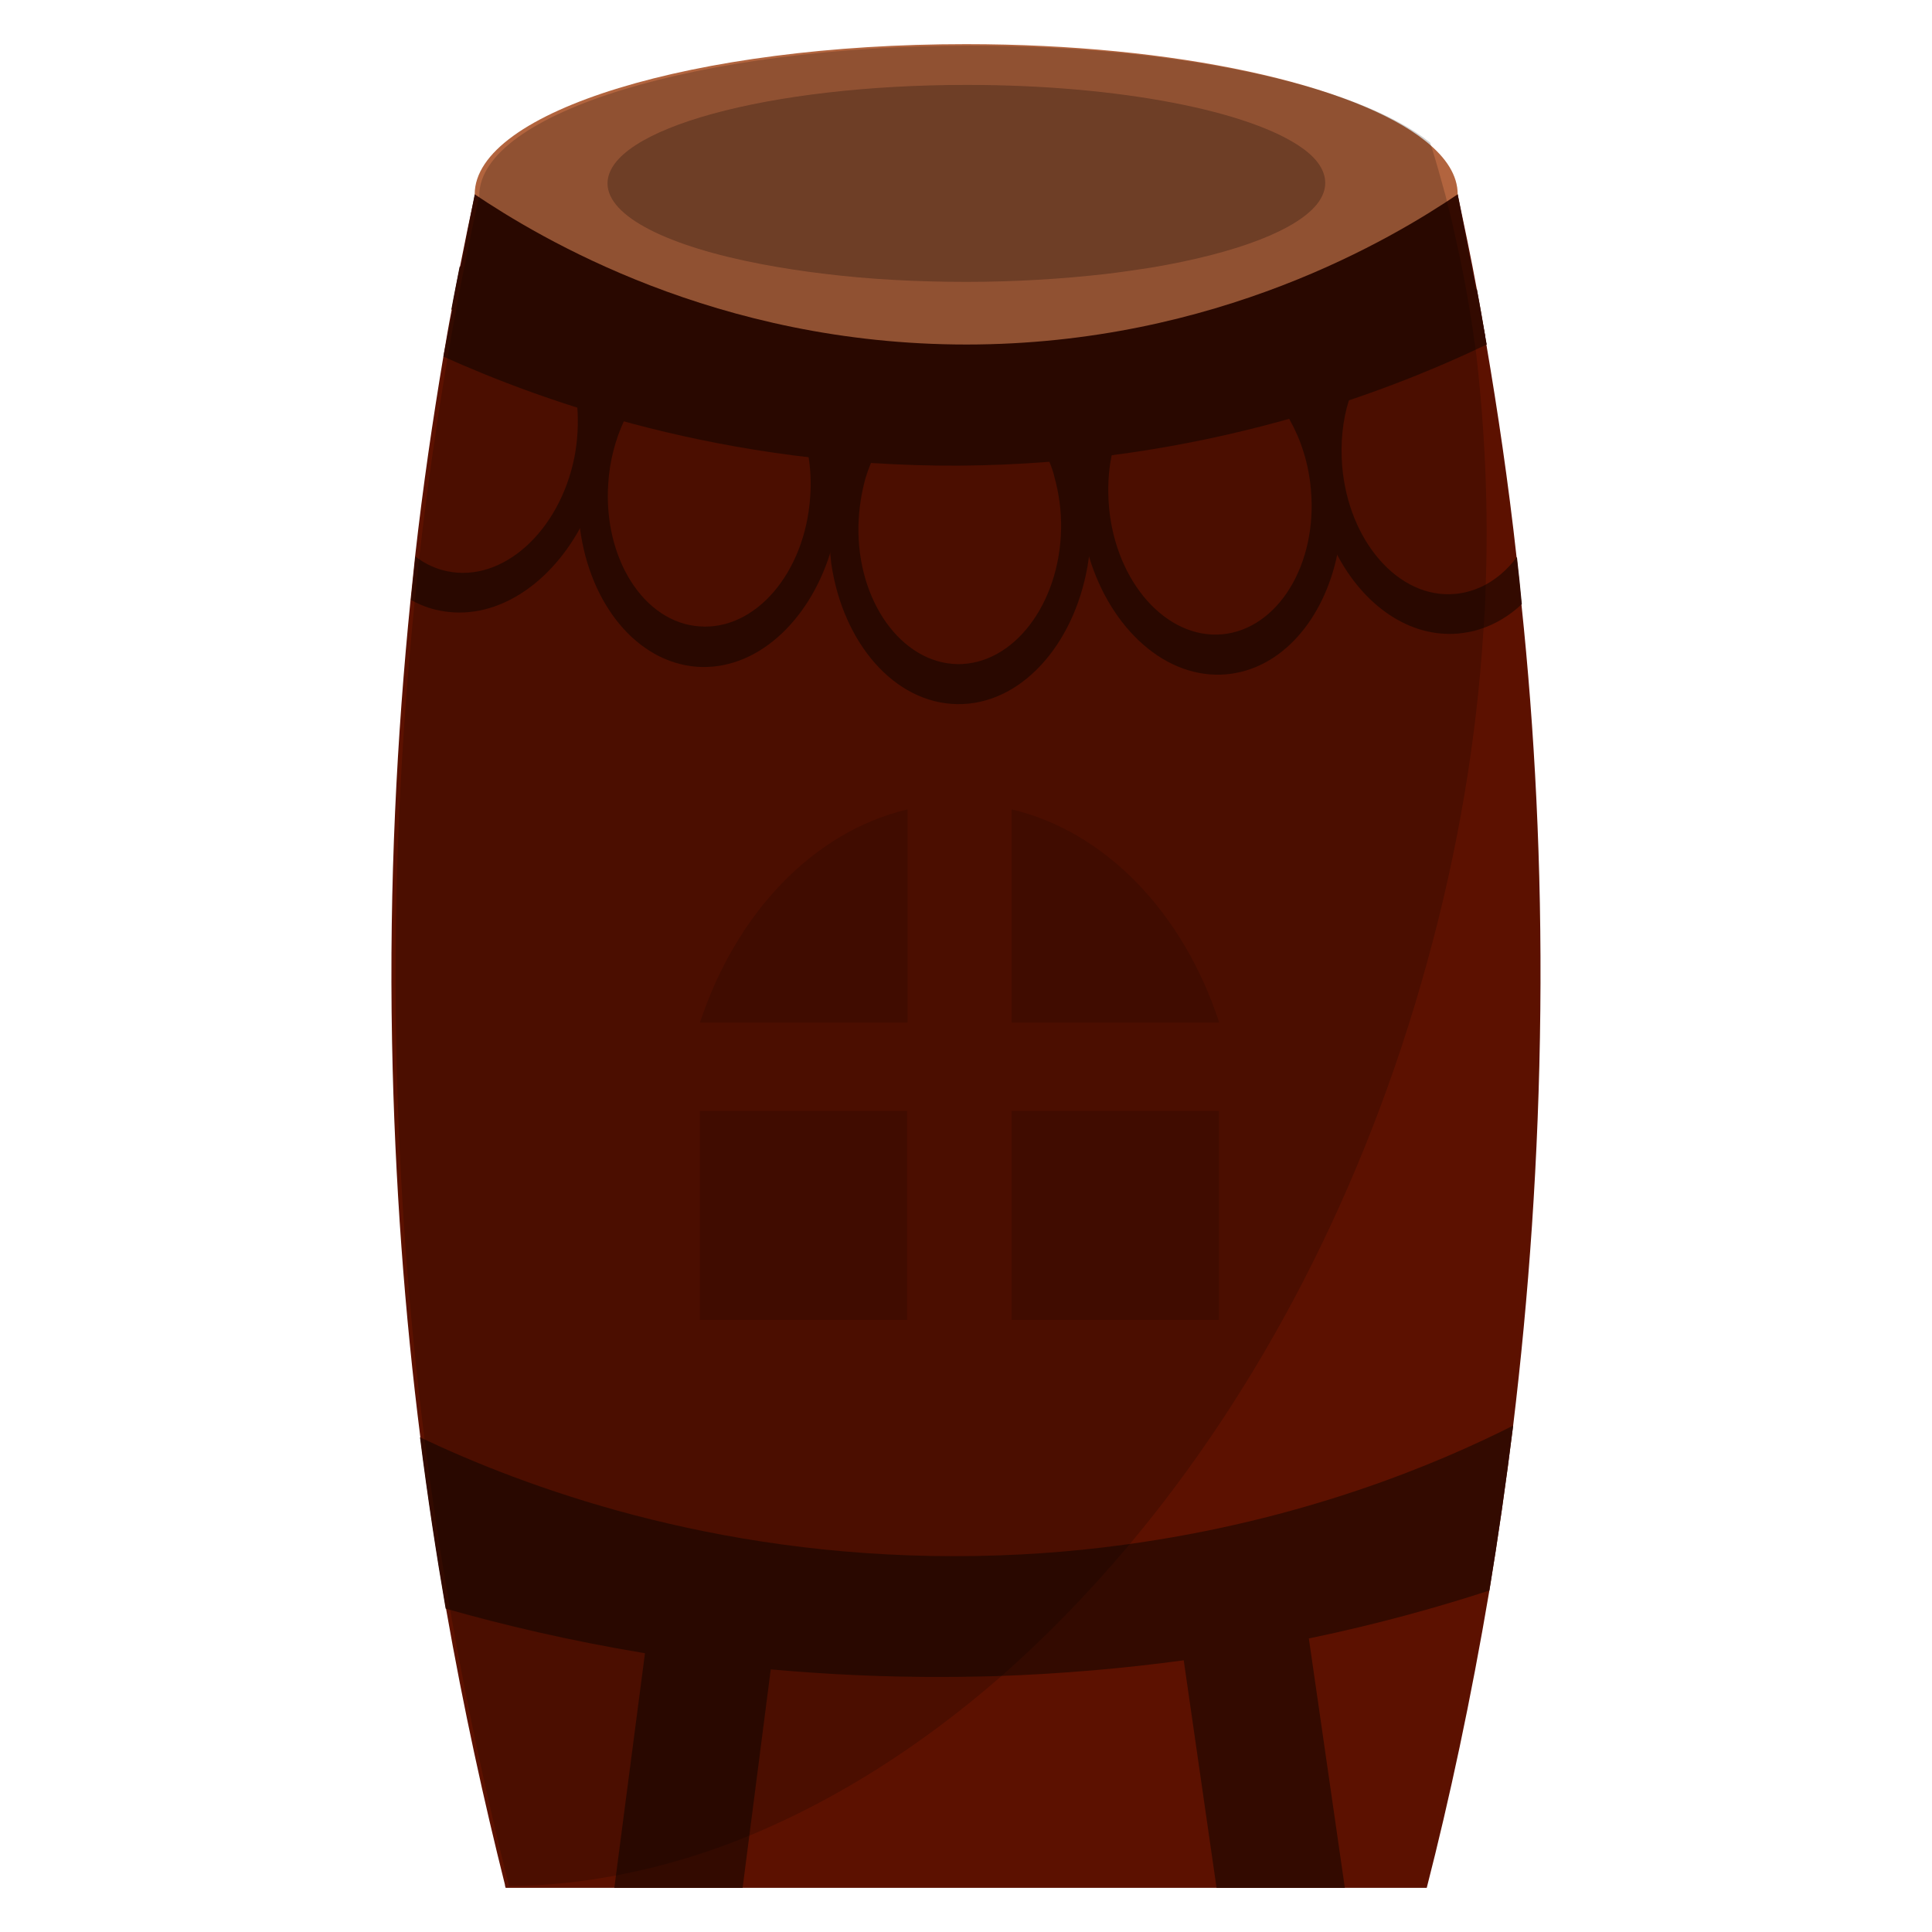 <?xml version="1.0" encoding="utf-8"?>
<!-- Generator: Adobe Illustrator 27.6.1, SVG Export Plug-In . SVG Version: 6.00 Build 0)  -->
<svg version="1.1" id="Capa_1" xmlns="http://www.w3.org/2000/svg" xmlns:xlink="http://www.w3.org/1999/xlink" x="0px" y="0px"
	 viewBox="0 0 512 512" style="enable-background:new 0 0 512 512;" xml:space="preserve">
<style type="text/css">
	.st0{fill:#5C1100;}
	.st1{fill:#B2643E;}
	.st2{fill:#330A00;}
	.st3{opacity:0.14;}
	.st4{fill:#874C2F;}
	.st5{opacity:0.19;}
</style>
<path class="st0" d="M408.2,267.7c-0.4,39.3-3.1,76.2-7.2,110.1c-1.9,15.2-4,29.8-6.3,43.7c-4.9,29-10.6,55.4-16.6,78.8H134
	c-0.1-0.3-0.2-0.6-0.2-0.9c-5.5-21.9-10.9-46.3-15.6-73.1c-2.5-14.5-4.8-29.6-6.8-45.4c-4.1-32.4-6.8-67.5-7.5-104.9
	c-0.8-42.1,1.3-81.2,4.9-117c0.4-3.9,0.8-7.7,1.2-11.5c2.1-18.7,4.7-36.3,7.5-53c0.7-4.2,1.4-8.3,2.2-12.4c0.7-3.9,1.4-7.7,2.2-11.4
	c1.3-6.6,2.6-13,4-19.2h260.4c1.7,8.1,3.5,16.6,5.1,25.3c0.8,4.1,1.5,8.2,2.2,12.4c0.1,0.6,0.2,1.2,0.3,1.9l0,0.2
	c3,17.6,5.8,36.4,8,56.3c0.5,4.2,0.9,8.4,1.3,12.6C406.7,193.4,408.6,229.3,408.2,267.7z"/>
<path class="st1" d="M386.3,51.5c0,2.7-0.8,5.2-2.5,7.8c-7.2,11.2-29.7,20.7-60.5,26.4c-5.3,1-10.8,1.9-16.6,2.6c0,0,0,0,0,0h0
	c-15.6,2-32.7,3.1-50.7,3.1c-18.1,0-35.4-1.1-51-3.2c-8.2-1.1-16-2.4-23.3-3.9h0C148,77,125.8,65,125.8,51.5
	c0-22,58.3-39.8,130.2-39.8c55.7,0,103.1,10.7,121.8,25.7C383.3,41.8,386.3,46.5,386.3,51.5z"/>
<path class="st2" d="M125.8,51.5l-8.3,43c26,11.7,74.1,29.2,136.6,28.9C318.8,123,368,103.7,394,91.3l-7.7-39.8
	c-16.9,11.4-63.8,39.8-130.2,39.8S142.8,62.9,125.8,51.5z"/>
<path class="st2" d="M401,377.8c-1.9,15.2-4,29.8-6.3,43.7c-13.5,4.4-29.5,8.9-47.8,12.7c-10.4,2.2-21.4,4.1-33.2,5.8
	c-15.5,2.1-32.2,3.6-49.9,4.2c-4.3,0.1-8.7,0.2-13.1,0.2c-16.4,0.1-31.9-0.7-46.5-2c-11.7-1.1-22.9-2.6-33.4-4.3
	c-19.9-3.3-37.6-7.5-52.7-11.8c-2.5-14.5-4.8-29.6-6.8-45.4c27.6,13.1,77,31.5,141.6,31.5c15.9,0,30.9-1.1,44.8-3
	C345.3,403,381,387.9,401,377.8z"/>
<path class="st2" d="M160.6,102.5c-2.3-16.6-11.8-29.7-25.4-32.5c-4.4-0.9-8.8-0.6-13.1,0.6c-0.1,0-0.2,0-0.3,0.1
	c-0.7,3.7-1.5,7.5-2.2,11.4c0.1,0,0.2-0.1,0.2-0.1c4.2-1.9,8.7-2.5,13.1-1.6C144.3,82.7,151.9,94,153,108c0.3,4.2,0.1,8.7-0.8,13.3
	c-4,19.6-19,33.1-33.6,30.1c-3.1-0.6-6-2-8.5-3.9c-0.4,3.8-0.8,7.6-1.2,11.5c2.4,1.3,4.9,2.3,7.6,2.8c14.2,2.9,28.7-6.3,37.2-21.8
	c2.8-5.1,4.9-10.8,6.2-17.1c0.9-4.2,1.3-8.4,1.3-12.4C161.2,107.7,161,105.1,160.6,102.5z"/>
<path class="st2" d="M222.5,122c0-0.1,0-0.3,0-0.4c-0.1-1-0.2-1.9-0.4-2.8c-2-13.3-8.3-24.5-17.1-30.6c-4.1-2.9-8.8-4.7-13.8-5
	c-3.2-0.2-6.4,0.2-9.5,1.1h0c-8.5,2.5-15.9,9.1-21.1,18.3c-1.2,2.2-2.3,4.4-3.3,6.8c-2.2,5.5-3.6,11.6-4,18.1
	c-0.3,4.3-0.2,8.5,0.4,12.5c2.6,20,15,35.5,31,36.7c15.4,1.1,29.5-11.6,35.3-30.1c0.1-0.4,0.2-0.7,0.3-1.1c1.2-4.1,2-8.5,2.3-13
	C222.8,128.8,222.8,125.4,222.5,122z M214.7,131.8c-1.4,20-14.5,35.3-29.3,34.2c-14.8-1-25.6-18.1-24.2-38c0.4-6,1.9-11.5,4.1-16.3
	c5.3-11.3,14.8-18.6,25.2-17.9c12.1,0.9,21.5,12.4,23.8,27.4C214.8,124.5,215,128.1,214.7,131.8z"/>
<path class="st2" d="M287.5,125.5c-0.2-1-0.5-1.9-0.7-2.8c-0.1-0.4-0.2-0.7-0.3-1.1c0-0.1-0.1-0.2-0.1-0.3
	c-3.8-12.3-11.4-21.9-20.9-26.1c0,0-0.1-0.1-0.2-0.1h0c-3.2-1.4-6.6-2.2-10.2-2.2c-3.8-0.1-7.4,0.7-10.8,2.1c-0.1,0-0.2,0.1-0.3,0.1
	h0c-9.7,4.2-17.6,13.9-21.6,26.5c0,0.1-0.1,0.3-0.1,0.4c-0.1,0.2-0.2,0.5-0.2,0.8c-0.3,1-0.6,2.1-0.8,3.1c-1,4.2-1.6,8.6-1.6,13.2
	c0,2.5,0.1,5,0.3,7.4c0.1,1,0.2,1.9,0.3,2.9c3.1,21,16.7,36.9,33.3,37.2c16.7,0.3,30.9-15.4,34.6-36.5c0.1-0.9,0.3-1.7,0.4-2.6
	c0.3-2.3,0.5-4.7,0.5-7.1C289.1,135.2,288.6,130.2,287.5,125.5z M253.7,176c-14.8-0.3-26.6-16.7-26.2-36.7c0.1-4.5,0.8-8.7,1.9-12.7
	c0.4-1.3,0.9-2.7,1.4-3.9c4.7-11.5,13.8-19.3,24.2-19.2c10,0.2,18.7,7.8,23.1,18.9c0.5,1.2,1,2.5,1.3,3.9c1.2,4.3,1.9,9,1.8,13.9
	C280.8,160.2,268.5,176.2,253.7,176z"/>
<path class="st2" d="M355.3,128.9c-0.7-7.4-2.6-14.3-5.4-20.3c-0.3-0.7-0.6-1.3-1-2c-5.9-11.4-15.2-19.2-25.6-21
	c-2.2-0.4-4.5-0.5-6.8-0.3c-3.5,0.3-6.7,1.3-9.8,2.9c0,0,0,0,0,0h0c-10,5.2-17.4,16.5-19.9,30.5c-0.2,0.9-0.3,1.7-0.4,2.6
	c0,0.1,0,0.2,0,0.3c-0.6,4.3-0.7,8.8-0.2,13.5c0.3,3.8,1,7.5,2,11c0.1,0.5,0.3,0.9,0.4,1.4c5.8,19.3,20.5,32.6,36.4,31.2
	c14.5-1.3,25.8-14.4,29.4-31.8C355.5,141.2,355.9,135.2,355.3,128.9z M323.9,168.1c-14.8,1.3-28.2-13.8-30-33.7
	c-0.4-4.8-0.2-9.4,0.7-13.7c2.8-13.6,11.5-23.7,22.8-24.7c9.6-0.9,18.6,5.2,24.3,15.1c3,5.3,5.1,11.6,5.7,18.6
	C349.2,149.5,338.7,166.7,323.9,168.1z"/>
<path class="st2" d="M402,147.6c-2.6,3.5-5.8,6.2-9.4,7.9c-2.2,1-4.6,1.7-7.1,1.9c-14.8,1.3-28.1-13.9-29.8-33.8
	c-0.5-6.3,0.1-12.2,1.8-17.6v0c3.6-11.6,11.8-20,21.9-20.8c3.3-0.3,6.6,0.3,9.7,1.5c1.6,0.6,3.1,1.5,4.5,2.4c0,0,0,0,0,0
	c-0.7-4.2-1.5-8.4-2.2-12.4c-0.1,0-0.1-0.1-0.2-0.1c-1.3-0.5-2.6-1-4-1.3c-2.8-0.7-5.7-1-8.7-0.7c-14.5,1.2-25.9,14.4-29.6,31.9
	c-0.2,0.8-0.3,1.6-0.5,2.4v0c-0.8,4.9-1,10-0.6,15.3c0.7,8.3,3,16,6.4,22.5c7.1,13.7,19.2,22.3,32.2,21.2c1.9-0.2,3.8-0.5,5.6-1.1
	c4.2-1.3,8-3.6,11.3-6.7C402.9,156,402.5,151.8,402,147.6z"/>
<polygon class="st2" points="206.5,425 196.8,500.3 162.8,500.3 173.2,420.7 "/>
<polygon class="st2" points="356.4,500.3 322.4,500.3 312.1,428.9 345.4,424.1 "/>
<path class="st3" d="M240.5,214.5V271h-55C195,242.1,215.5,220.4,240.5,214.5z"/>
<path class="st3" d="M323.1,271h-55v-56.5C293.1,220.4,313.7,242.1,323.1,271z"/>
<rect x="185.5" y="294.4" class="st3" width="54.9" height="55.4"/>
<rect x="268.1" y="294.4" class="st3" width="54.9" height="55.4"/>
<path class="st4" d="M351.2,48.5c0,1.7-0.6,3.4-1.8,5.1c-5.3,7.3-21.7,13.5-44.2,17.3c-3.9,0.6-7.9,1.2-12.1,1.7c0,0,0,0,0,0h0
	c-11.4,1.3-23.9,2.1-37,2.1c-13.2,0-25.9-0.7-37.3-2.1c-6-0.7-11.7-1.6-17-2.6h0c-24.7-4.7-40.8-12.6-40.8-21.4
	c0-14.4,42.6-26.1,95.2-26.1c40.7,0,75.4,7,89,16.8C349.1,42.1,351.2,45.2,351.2,48.5z"/>
<g>
	<path class="st5" d="M393.7,156c-0.1,3.8-0.3,7.6-0.6,11.4c-1.8,28.5-6.7,58-14.9,87.6c-16.7,60.8-44.8,113.8-79.3,154.8
		c-10.8,12.8-22.2,24.5-34,34.8c-20.6,17.9-42.6,31.9-65.2,41.4c-11.6,4.9-23.5,8.5-35.3,10.8c-9.8,1.9-19.7,3-29.5,3
		c-5.5-21.9-10.9-46.3-15.6-73.1c-2.5-14.5-4.8-29.6-6.8-45.4c-4.1-32.4-6.8-67.5-7.5-104.9c-0.8-42.1,1.3-81.2,4.9-117
		c0.4-3.9,0.8-7.7,1.2-11.5c2.1-18.7,4.7-36.3,7.5-53c0.7-4.2,1.4-8.3,2.2-12.4c0.7-3.9,1.4-7.7,2.2-11.4c1.3-6.6,2.6-13,4-19.2
		c0-22,58.3-39.8,130.2-39.8c55.7,0,103.1,10.7,121.8,25.7c1.5,4.6,2.8,9.4,4.1,14.1c0.2,0.8,0.4,1.7,0.6,2.5
		c0.5,1.8,0.9,3.5,1.3,5.3c1.2,5.3,2.4,10.7,3.4,16.2c0.7,3.8,1.3,7.5,1.9,11.4c0.3,2.1,0.6,4.3,0.9,6.4
		C393.5,113.7,394.5,134.5,393.7,156z"/>
</g>
</svg>
